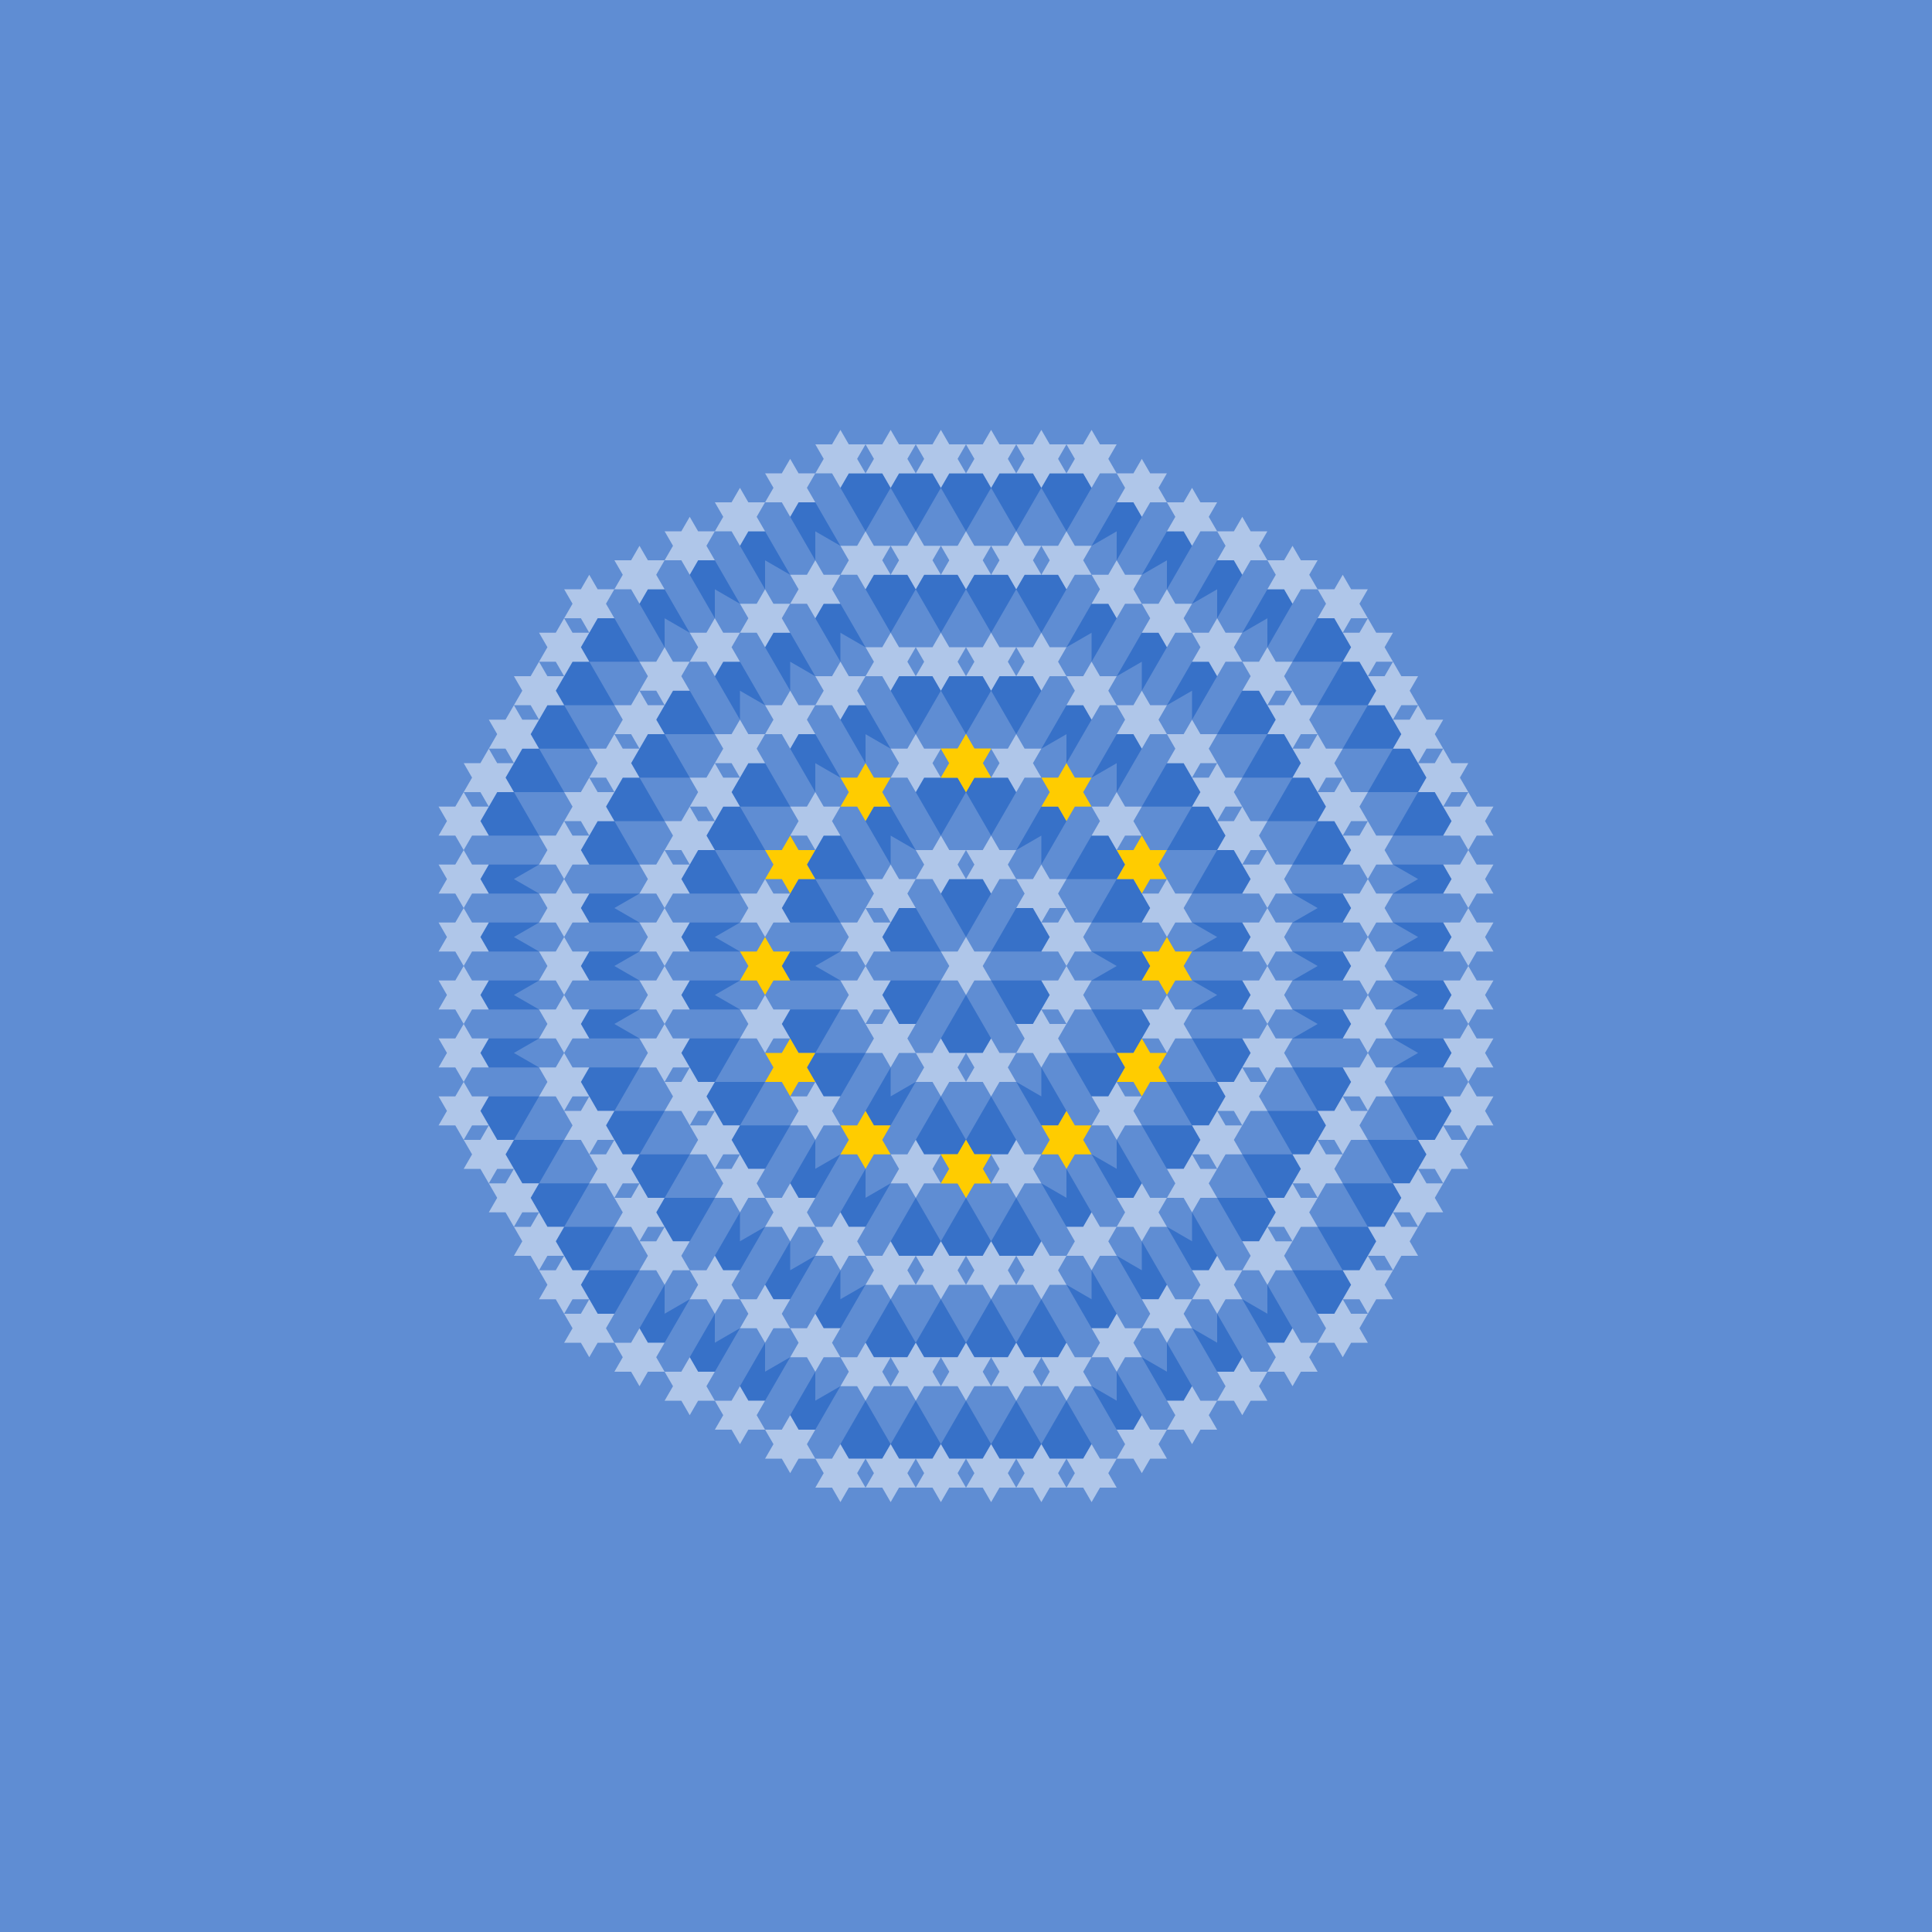 <?xml version="1.0" encoding="UTF-8" standalone="no"?>
<svg xmlns="http://www.w3.org/2000/svg"
    xmlns:xlink="http://www.w3.org/1999/xlink"
    height="2000"
    width="2000"
    version="1.1"
    viewBox="0 0 2000 2000"
>
    <!-- background: "#5f8dd3" -->
    <!-- between star tesselation: "#3771c8" -->
    <!-- stars tesselation: "#afc6e9" -->
    <!-- stars: "#fc0" -->
    <g id="star" transform="translate(1000, 1000) scale(30, 30)">
        <path
            d="
                M 0.577 0
                L 0.866 0.5
                L 0.289 0.5
                L 0 1
                L -0.289 0.5
                L -0.866 0.5
                L -0.577 0
                L -0.866 -0.5
                L -0.289 -0.5
                L 0 -1
                L 0.289 -0.5
                L 0.866 -0.5
            "
        />
    </g>
    <g id="tessel">
        <path
            d="
                M 0 -1
                L 0.866 -2.5
                L 0.577 -3
                L -0.577 -3
                L -0.866 -2.5
            "
        />
    </g>
    <g id="tessel30" transform="translate(1000, 1000) scale(30, 30) rotate(60)"><use xlink:href="#tessel" /></g>
    <g id="tessel90" transform="translate(1000, 1000) scale(30, 30)"><use xlink:href="#tessel" /></g>
    <g id="tessel150" transform="translate(1000, 1000) scale(30, 30) rotate(300)"><use xlink:href="#tessel" /></g>
    <g id="tessel210" transform="translate(1000, 1000) scale(30, 30) rotate(240)"><use xlink:href="#tessel" /></g>
    <g id="tessel270" transform="translate(1000, 1000) scale(30, 30) rotate(180)"><use xlink:href="#tessel" /></g>
    <g id="tessel330" transform="translate(1000, 1000) scale(30, 30) rotate(120)"><use xlink:href="#tessel" />"</g>

    <g id="outwardTessel">
        <path
            d="
                M 0.866 0.5
                L 0.577 0
                L 0.866 -0.5
                L 2.6 -0.5

                M 0.866 -0.5
                L 2.6 0.5
                L 0.866 0.5
                L 0.577 0
            "
        />
    </g>
    <g id="outwardTessel0" transform="translate(1000, 1000) scale(30, 30)"><use xlink:href="#outwardTessel" /></g>
    <g id="outwardTessel60" transform="translate(1000, 1000) scale(30, 30) rotate(300)"><use xlink:href="#outwardTessel" /></g>
    <g id="outwardTessel120" transform="translate(1000, 1000) scale(30, 30) rotate(240)"><use xlink:href="#outwardTessel" /></g>
    <g id="outwardTessel180" transform="translate(1000, 1000) scale(30, 30) rotate(180)"><use xlink:href="#outwardTessel" /></g>
    <g id="outwardTessel240" transform="translate(1000, 1000) scale(30, 30) rotate(120)"><use xlink:href="#outwardTessel" /></g>
    <g id="outwardTessel300" transform="translate(1000, 1000) scale(30, 30) rotate(60)"><use xlink:href="#outwardTessel" /></g>

    <rect
        height="2000"
        width="2000"
        fill="#5f8dd3"
    />

    <use xlink:href="#star" fill="#afc6e9" />

    <g id="firstTesselCircle" fill="#3771c8">
        <use xlink:href="#tessel30" />
        <use xlink:href="#tessel90" />
        <use xlink:href="#tessel150" />
        <use xlink:href="#tessel210" />
        <use xlink:href="#tessel270" />
        <use xlink:href="#tessel330" />
    </g>

    <g id="firstCircle" fill="#afc6e9">
        <use xlink:href="#star" x="-26" y="-105" />
        <use xlink:href="#star" x="-78" y="-75" />
        <use xlink:href="#star" x="-104" y="-30" />
        <use xlink:href="#star" x="-26" y="105" />
        <use xlink:href="#star" x="-78" y="75" />
        <use xlink:href="#star" x="-104" y="30" />

        <use xlink:href="#star" x="26" y="-105" />
        <use xlink:href="#star" x="78" y="-75" />
        <use xlink:href="#star" x="104" y="-30" />
        <use xlink:href="#star" x="26" y="105" />
        <use xlink:href="#star" x="78" y="75" />
        <use xlink:href="#star" x="104" y="30" />
    </g>
    <g id="secondTessel" fill="#3771c8">
        <use xlink:href="#outwardTessel0" x="-208" y="0" />
        <use xlink:href="#tessel30" x="78" y="-75" />
        <use xlink:href="#tessel30" x="104" y="-30" />
        <use xlink:href="#outwardTessel60" x="-104" y="180" />
        <use xlink:href="#tessel90" x="-26" y="-105" />
        <use xlink:href="#tessel90" x="26" y="-105" />
        <use xlink:href="#outwardTessel120" x="104" y="180" />
        <use xlink:href="#tessel150" x="-78" y="-75" />
        <use xlink:href="#tessel150" x="-104" y="-30" />
        <use xlink:href="#outwardTessel180" x="208" y="0" />
        <use xlink:href="#tessel210" x="-78" y="75" />
        <use xlink:href="#tessel210" x="-104" y="30" />
        <use xlink:href="#outwardTessel240" x="104" y="-180" />
        <use xlink:href="#tessel270" x="-26" y="105" />
        <use xlink:href="#tessel270" x="26" y="105" />
        <use xlink:href="#outwardTessel300" x="-104" y="-180" />
        <use xlink:href="#tessel330" x="78" y="75" />
        <use xlink:href="#tessel330" x="104" y="30" />
    </g>
    <g id="secondCircle" fill="#afc6e9">
        <use xlink:href="#star" x="208" y="0" fill="#fc0" />
        <use xlink:href="#star" x="208" y="60" />
        <use xlink:href="#star" x="182" y="105" fill="#fc0" />
        <use xlink:href="#star" x="156" y="150" />
        <use xlink:href="#star" x="104" y="180" fill="#fc0" />
        <use xlink:href="#star" x="52" y="210" />
        <use xlink:href="#star" x="0" y="210" fill="#fc0" />
        <use xlink:href="#star" x="-208" y="0" fill="#fc0" />
        <use xlink:href="#star" x="-208" y="60" />
        <use xlink:href="#star" x="-182" y="105" fill="#fc0" />
        <use xlink:href="#star" x="-156" y="150" />
        <use xlink:href="#star" x="-104" y="180" fill="#fc0" />
        <use xlink:href="#star" x="-52" y="210" />
        <use xlink:href="#star" x="-0" y="210" fill="#fc0" />
        <use xlink:href="#star" x="208" y="-60" />
        <use xlink:href="#star" x="182" y="-105" fill="#fc0" />
        <use xlink:href="#star" x="156" y="-150" />
        <use xlink:href="#star" x="104" y="-180" fill="#fc0" />
        <use xlink:href="#star" x="52" y="-210" />
        <use xlink:href="#star" x="0" y="-210" fill="#fc0" />
        <use xlink:href="#star" x="-208" y="-60" />
        <use xlink:href="#star" x="-182" y="-105" fill="#fc0" />
        <use xlink:href="#star" x="-156" y="-150" />
        <use xlink:href="#star" x="-104" y="-180" fill="#fc0" />
        <use xlink:href="#star" x="-52" y="-210" />
        <use xlink:href="#star" x="-0" y="-210" fill="#fc0" />
    </g>
    <g id="thirdTessel" fill="#3771c8">
        <use xlink:href="#outwardTessel0" x="-312" y="30" />
        <use xlink:href="#outwardTessel0" x="-312" y="-30" />
        <use xlink:href="#tessel30" x="208" y="-60" />
        <use xlink:href="#tessel30" x="182" y="-105" />
        <use xlink:href="#tessel30" x="156" y="-150" />
        <use xlink:href="#outwardTessel60" x="-182" y="255" />
        <use xlink:href="#outwardTessel60" x="-130" y="285" />
        <use xlink:href="#tessel90" x="-52" y="-210" />
        <use xlink:href="#tessel90" x="0" y="-210" />
        <use xlink:href="#tessel90" x="52" y="-210" />
        <use xlink:href="#outwardTessel120" x="182" y="255" />
        <use xlink:href="#outwardTessel120" x="130" y="285" />
        <use xlink:href="#tessel150" x="-208" y="-60" />
        <use xlink:href="#tessel150" x="-182" y="-105" />
        <use xlink:href="#tessel150" x="-156" y="-150" />
        <use xlink:href="#outwardTessel180" x="312" y="30" />
        <use xlink:href="#outwardTessel180" x="312" y="-30" />
        <use xlink:href="#tessel210" x="-208" y="60" />
        <use xlink:href="#tessel210" x="-182" y="105" />
        <use xlink:href="#tessel210" x="-156" y="150" />
        <use xlink:href="#outwardTessel240" x="182" y="-255" />
        <use xlink:href="#outwardTessel240" x="130" y="-285" />
        <use xlink:href="#tessel270" x="-52" y="210" />
        <use xlink:href="#tessel270" x="0" y="210" />
        <use xlink:href="#tessel270" x="52" y="210" />
        <use xlink:href="#outwardTessel300" x="-182" y="-255" />
        <use xlink:href="#outwardTessel300" x="-130" y="-285" />
        <use xlink:href="#tessel330" x="208" y="60" />
        <use xlink:href="#tessel330" x="182" y="105" />
        <use xlink:href="#tessel330" x="156" y="150" />
    </g>
    <g id="thirdCircle" fill="#afc6e9">
        <use xlink:href="#star" x="312" y="30" />
        <use xlink:href="#star" x="312" y="90" />
        <use xlink:href="#star" x="286" y="135" />
        <use xlink:href="#star" x="260" y="180" />
        <use xlink:href="#star" x="234" y="225" />
        <use xlink:href="#star" x="182" y="255" />
        <use xlink:href="#star" x="130" y="285" />
        <use xlink:href="#star" x="78" y="315" />
        <use xlink:href="#star" x="26" y="315" />
        <use xlink:href="#star" x="312" y="-30" />
        <use xlink:href="#star" x="312" y="-90" />
        <use xlink:href="#star" x="286" y="-135" />
        <use xlink:href="#star" x="260" y="-180" />
        <use xlink:href="#star" x="234" y="-225" />
        <use xlink:href="#star" x="182" y="-255" />
        <use xlink:href="#star" x="130" y="-285" />
        <use xlink:href="#star" x="78" y="-315" />
        <use xlink:href="#star" x="26" y="-315" />

        <use xlink:href="#star" x="-312" y="30" />
        <use xlink:href="#star" x="-312" y="90" />
        <use xlink:href="#star" x="-286" y="135" />
        <use xlink:href="#star" x="-260" y="180" />
        <use xlink:href="#star" x="-234" y="225" />
        <use xlink:href="#star" x="-182" y="255" />
        <use xlink:href="#star" x="-130" y="285" />
        <use xlink:href="#star" x="-78" y="315" />
        <use xlink:href="#star" x="-26" y="315" />
        <use xlink:href="#star" x="-312" y="-30" />
        <use xlink:href="#star" x="-312" y="-90" />
        <use xlink:href="#star" x="-286" y="-135" />
        <use xlink:href="#star" x="-260" y="-180" />
        <use xlink:href="#star" x="-234" y="-225" />
        <use xlink:href="#star" x="-182" y="-255" />
        <use xlink:href="#star" x="-130" y="-285" />
        <use xlink:href="#star" x="-78" y="-315" />
        <use xlink:href="#star" x="-26" y="-315" />
    </g>
    <g id="fourthTessel" fill="#3771c8">
        <use xlink:href="#outwardTessel0" x="-416" y="-60" />
        <use xlink:href="#outwardTessel0" x="-416" y="0" />
        <use xlink:href="#outwardTessel0" x="-416" y="60" />
        <use xlink:href="#tessel30" x="234" y="-225" />
        <use xlink:href="#tessel30" x="260" y="-180" />
        <use xlink:href="#tessel30" x="286" y="-135" />
        <use xlink:href="#tessel30" x="312" y="-90" />
        <use xlink:href="#outwardTessel60" x="-260" y="330" />
        <use xlink:href="#outwardTessel60" x="-208" y="360" />
        <use xlink:href="#outwardTessel60" x="-156" y="390" />
        <use xlink:href="#tessel90" x="-78" y="-315" />
        <use xlink:href="#tessel90" x="-26" y="-315" />
        <use xlink:href="#tessel90" x="26" y="-315" />
        <use xlink:href="#tessel90" x="78" y="-315" />
        <use xlink:href="#outwardTessel120" x="260" y="330" />
        <use xlink:href="#outwardTessel120" x="208" y="360" />
        <use xlink:href="#outwardTessel120" x="156" y="390" />
        <use xlink:href="#tessel150" x="-234" y="-225" />
        <use xlink:href="#tessel150" x="-260" y="-180" />
        <use xlink:href="#tessel150" x="-286" y="-135" />
        <use xlink:href="#tessel150" x="-312" y="-90" />
        <use xlink:href="#outwardTessel180" x="416" y="-60" />
        <use xlink:href="#outwardTessel180" x="416" y="0" />
        <use xlink:href="#outwardTessel180" x="416" y="60" />
        <use xlink:href="#tessel210" x="-234" y="225" />
        <use xlink:href="#tessel210" x="-260" y="180" />
        <use xlink:href="#tessel210" x="-286" y="135" />
        <use xlink:href="#tessel210" x="-312" y="90" />
        <use xlink:href="#outwardTessel240" x="260" y="-330" />
        <use xlink:href="#outwardTessel240" x="208" y="-360" />
        <use xlink:href="#outwardTessel240" x="156" y="-390" />
        <use xlink:href="#tessel270" x="-78" y="315" />
        <use xlink:href="#tessel270" x="-26" y="315" />
        <use xlink:href="#tessel270" x="26" y="315" />
        <use xlink:href="#tessel270" x="78" y="315" />
        <use xlink:href="#outwardTessel300" x="-260" y="-330" />
        <use xlink:href="#outwardTessel300" x="-208" y="-360" />
        <use xlink:href="#outwardTessel300" x="-156" y="-390" />
        <use xlink:href="#tessel330" x="234" y="225" />
        <use xlink:href="#tessel330" x="260" y="180" />
        <use xlink:href="#tessel330" x="286" y="135" />
        <use xlink:href="#tessel330" x="312" y="90" />
    </g>
    <g id="fourthCircle" fill="#afc6e9">
        <use xlink:href="#star" x="-52" y="-420" />
        <use xlink:href="#star" x="-104" y="-420" />
        <use xlink:href="#star" x="-156" y="-390" />
        <use xlink:href="#star" x="-208" y="-360" />
        <use xlink:href="#star" x="-260" y="-330" />
        <use xlink:href="#star" x="-312" y="-300" />
        <use xlink:href="#star" x="-338" y="-255" />
        <use xlink:href="#star" x="-364" y="-210" />
        <use xlink:href="#star" x="-390" y="-165" />
        <use xlink:href="#star" x="-416" y="-120" />
        <use xlink:href="#star" x="-416" y="-60" />
        <use xlink:href="#star" x="-416" y="0" />
        <use xlink:href="#star" x="0" y="-420" />
        <use xlink:href="#star" x="52" y="-420" />
        <use xlink:href="#star" x="104" y="-420" />
        <use xlink:href="#star" x="156" y="-390" />
        <use xlink:href="#star" x="208" y="-360" />
        <use xlink:href="#star" x="260" y="-330" />
        <use xlink:href="#star" x="312" y="-300" />
        <use xlink:href="#star" x="338" y="-255" />
        <use xlink:href="#star" x="364" y="-210" />
        <use xlink:href="#star" x="390" y="-165" />
        <use xlink:href="#star" x="416" y="-120" />
        <use xlink:href="#star" x="416" y="-60" />
        <use xlink:href="#star" x="416" y="0" />

        <use xlink:href="#star" x="-52" y="420" />
        <use xlink:href="#star" x="-104" y="420" />
        <use xlink:href="#star" x="-156" y="390" />
        <use xlink:href="#star" x="-208" y="360" />
        <use xlink:href="#star" x="-260" y="330" />
        <use xlink:href="#star" x="-312" y="300" />
        <use xlink:href="#star" x="-338" y="255" />
        <use xlink:href="#star" x="-364" y="210" />
        <use xlink:href="#star" x="-390" y="165" />
        <use xlink:href="#star" x="-416" y="120" />
        <use xlink:href="#star" x="-416" y="60" />
        <use xlink:href="#star" x="0" y="420" />
        <use xlink:href="#star" x="52" y="420" />
        <use xlink:href="#star" x="104" y="420" />
        <use xlink:href="#star" x="156" y="390" />
        <use xlink:href="#star" x="208" y="360" />
        <use xlink:href="#star" x="260" y="330" />
        <use xlink:href="#star" x="312" y="300" />
        <use xlink:href="#star" x="338" y="255" />
        <use xlink:href="#star" x="364" y="210" />
        <use xlink:href="#star" x="390" y="165" />
        <use xlink:href="#star" x="416" y="120" />
        <use xlink:href="#star" x="416" y="60" />
    </g>
    <g id="fifthTessel" fill="#3771c8">
        <use xlink:href="#outwardTessel0" x="-520" y="-90" />
        <use xlink:href="#outwardTessel0" x="-520" y="-30" />
        <use xlink:href="#outwardTessel0" x="-520" y="30" />
        <use xlink:href="#outwardTessel0" x="-520" y="90" />
        <use xlink:href="#tessel30" x="312" y="-300" />
        <use xlink:href="#tessel30" x="338" y="-255" />
        <use xlink:href="#tessel30" x="364" y="-210" />
        <use xlink:href="#tessel30" x="390" y="-165" />
        <use xlink:href="#tessel30" x="416" y="-120" />
        <use xlink:href="#outwardTessel60" x="-338" y="405" />
        <use xlink:href="#outwardTessel60" x="-286" y="435" />
        <use xlink:href="#outwardTessel60" x="-234" y="465" />
        <use xlink:href="#outwardTessel60" x="-182" y="495" />
        <use xlink:href="#tessel90" x="-104" y="-420" />
        <use xlink:href="#tessel90" x="-52" y="-420" />
        <use xlink:href="#tessel90" x="0" y="-420" />
        <use xlink:href="#tessel90" x="52" y="-420" />
        <use xlink:href="#tessel90" x="104" y="-420" />
        <use xlink:href="#outwardTessel120" x="338" y="405" />
        <use xlink:href="#outwardTessel120" x="286" y="435" />
        <use xlink:href="#outwardTessel120" x="234" y="465" />
        <use xlink:href="#outwardTessel120" x="182" y="495" />
        <use xlink:href="#tessel150" x="-312" y="-300" />
        <use xlink:href="#tessel150" x="-338" y="-255" />
        <use xlink:href="#tessel150" x="-364" y="-210" />
        <use xlink:href="#tessel150" x="-390" y="-165" />
        <use xlink:href="#tessel150" x="-416" y="-120" />
        <use xlink:href="#outwardTessel180" x="520" y="-90" />
        <use xlink:href="#outwardTessel180" x="520" y="-30" />
        <use xlink:href="#outwardTessel180" x="520" y="30" />
        <use xlink:href="#outwardTessel180" x="520" y="90" />
        <use xlink:href="#tessel210" x="-312" y="300" />
        <use xlink:href="#tessel210" x="-338" y="255" />
        <use xlink:href="#tessel210" x="-364" y="210" />
        <use xlink:href="#tessel210" x="-390" y="165" />
        <use xlink:href="#tessel210" x="-416" y="120" />
        <use xlink:href="#outwardTessel240" x="338" y="-405" />
        <use xlink:href="#outwardTessel240" x="286" y="-435" />
        <use xlink:href="#outwardTessel240" x="234" y="-465" />
        <use xlink:href="#outwardTessel240" x="182" y="-495" />
        <use xlink:href="#tessel270" x="-104" y="420" />
        <use xlink:href="#tessel270" x="-52" y="420" />
        <use xlink:href="#tessel270" x="0" y="420" />
        <use xlink:href="#tessel270" x="52" y="420" />
        <use xlink:href="#tessel270" x="104" y="420" />
        <use xlink:href="#outwardTessel300" x="-338" y="-405" />
        <use xlink:href="#outwardTessel300" x="-286" y="-435" />
        <use xlink:href="#outwardTessel300" x="-234" y="-465" />
        <use xlink:href="#outwardTessel300" x="-182" y="-495" />
        <use xlink:href="#tessel330" x="312" y="300" />
        <use xlink:href="#tessel330" x="338" y="255" />
        <use xlink:href="#tessel330" x="364" y="210" />
        <use xlink:href="#tessel330" x="390" y="165" />
        <use xlink:href="#tessel330" x="416" y="120" />
    </g>
    <g id="fifthCircle" fill="#afc6e9">
        <use xlink:href="#star" x="26" y="-525" />
        <use xlink:href="#star" x="78" y="-525" />
        <use xlink:href="#star" x="130" y="-525" />
        <use xlink:href="#star" x="182" y="-495" />
        <use xlink:href="#star" x="234" y="-465" />
        <use xlink:href="#star" x="286" y="-435" />
        <use xlink:href="#star" x="338" y="-405" />
        <use xlink:href="#star" x="390" y="-375" />
        <use xlink:href="#star" x="416" y="-330" />
        <use xlink:href="#star" x="442" y="-285" />
        <use xlink:href="#star" x="468" y="-240" />
        <use xlink:href="#star" x="494" y="-195" />
        <use xlink:href="#star" x="520" y="-150" />
        <use xlink:href="#star" x="520" y="-90" />
        <use xlink:href="#star" x="520" y="-30" />
        <use xlink:href="#star" x="-26" y="-525" />
        <use xlink:href="#star" x="-78" y="-525" />
        <use xlink:href="#star" x="-130" y="-525" />
        <use xlink:href="#star" x="-182" y="-495" />
        <use xlink:href="#star" x="-234" y="-465" />
        <use xlink:href="#star" x="-286" y="-435" />
        <use xlink:href="#star" x="-338" y="-405" />
        <use xlink:href="#star" x="-390" y="-375" />
        <use xlink:href="#star" x="-416" y="-330" />
        <use xlink:href="#star" x="-442" y="-285" />
        <use xlink:href="#star" x="-468" y="-240" />
        <use xlink:href="#star" x="-494" y="-195" />
        <use xlink:href="#star" x="-520" y="-150" />
        <use xlink:href="#star" x="-520" y="-90" />
        <use xlink:href="#star" x="-520" y="-30" />

        <use xlink:href="#star" x="26" y="525" />
        <use xlink:href="#star" x="78" y="525" />
        <use xlink:href="#star" x="130" y="525" />
        <use xlink:href="#star" x="182" y="495" />
        <use xlink:href="#star" x="234" y="465" />
        <use xlink:href="#star" x="286" y="435" />
        <use xlink:href="#star" x="338" y="405" />
        <use xlink:href="#star" x="390" y="375" />
        <use xlink:href="#star" x="416" y="330" />
        <use xlink:href="#star" x="442" y="285" />
        <use xlink:href="#star" x="468" y="240" />
        <use xlink:href="#star" x="494" y="195" />
        <use xlink:href="#star" x="520" y="150" />
        <use xlink:href="#star" x="520" y="90" />
        <use xlink:href="#star" x="520" y="30" />
        <use xlink:href="#star" x="-26" y="525" />
        <use xlink:href="#star" x="-78" y="525" />
        <use xlink:href="#star" x="-130" y="525" />
        <use xlink:href="#star" x="-182" y="495" />
        <use xlink:href="#star" x="-234" y="465" />
        <use xlink:href="#star" x="-286" y="435" />
        <use xlink:href="#star" x="-338" y="405" />
        <use xlink:href="#star" x="-390" y="375" />
        <use xlink:href="#star" x="-416" y="330" />
        <use xlink:href="#star" x="-442" y="285" />
        <use xlink:href="#star" x="-468" y="240" />
        <use xlink:href="#star" x="-494" y="195" />
        <use xlink:href="#star" x="-520" y="150" />
        <use xlink:href="#star" x="-520" y="90" />
        <use xlink:href="#star" x="-520" y="30" />
    </g>
</svg>
